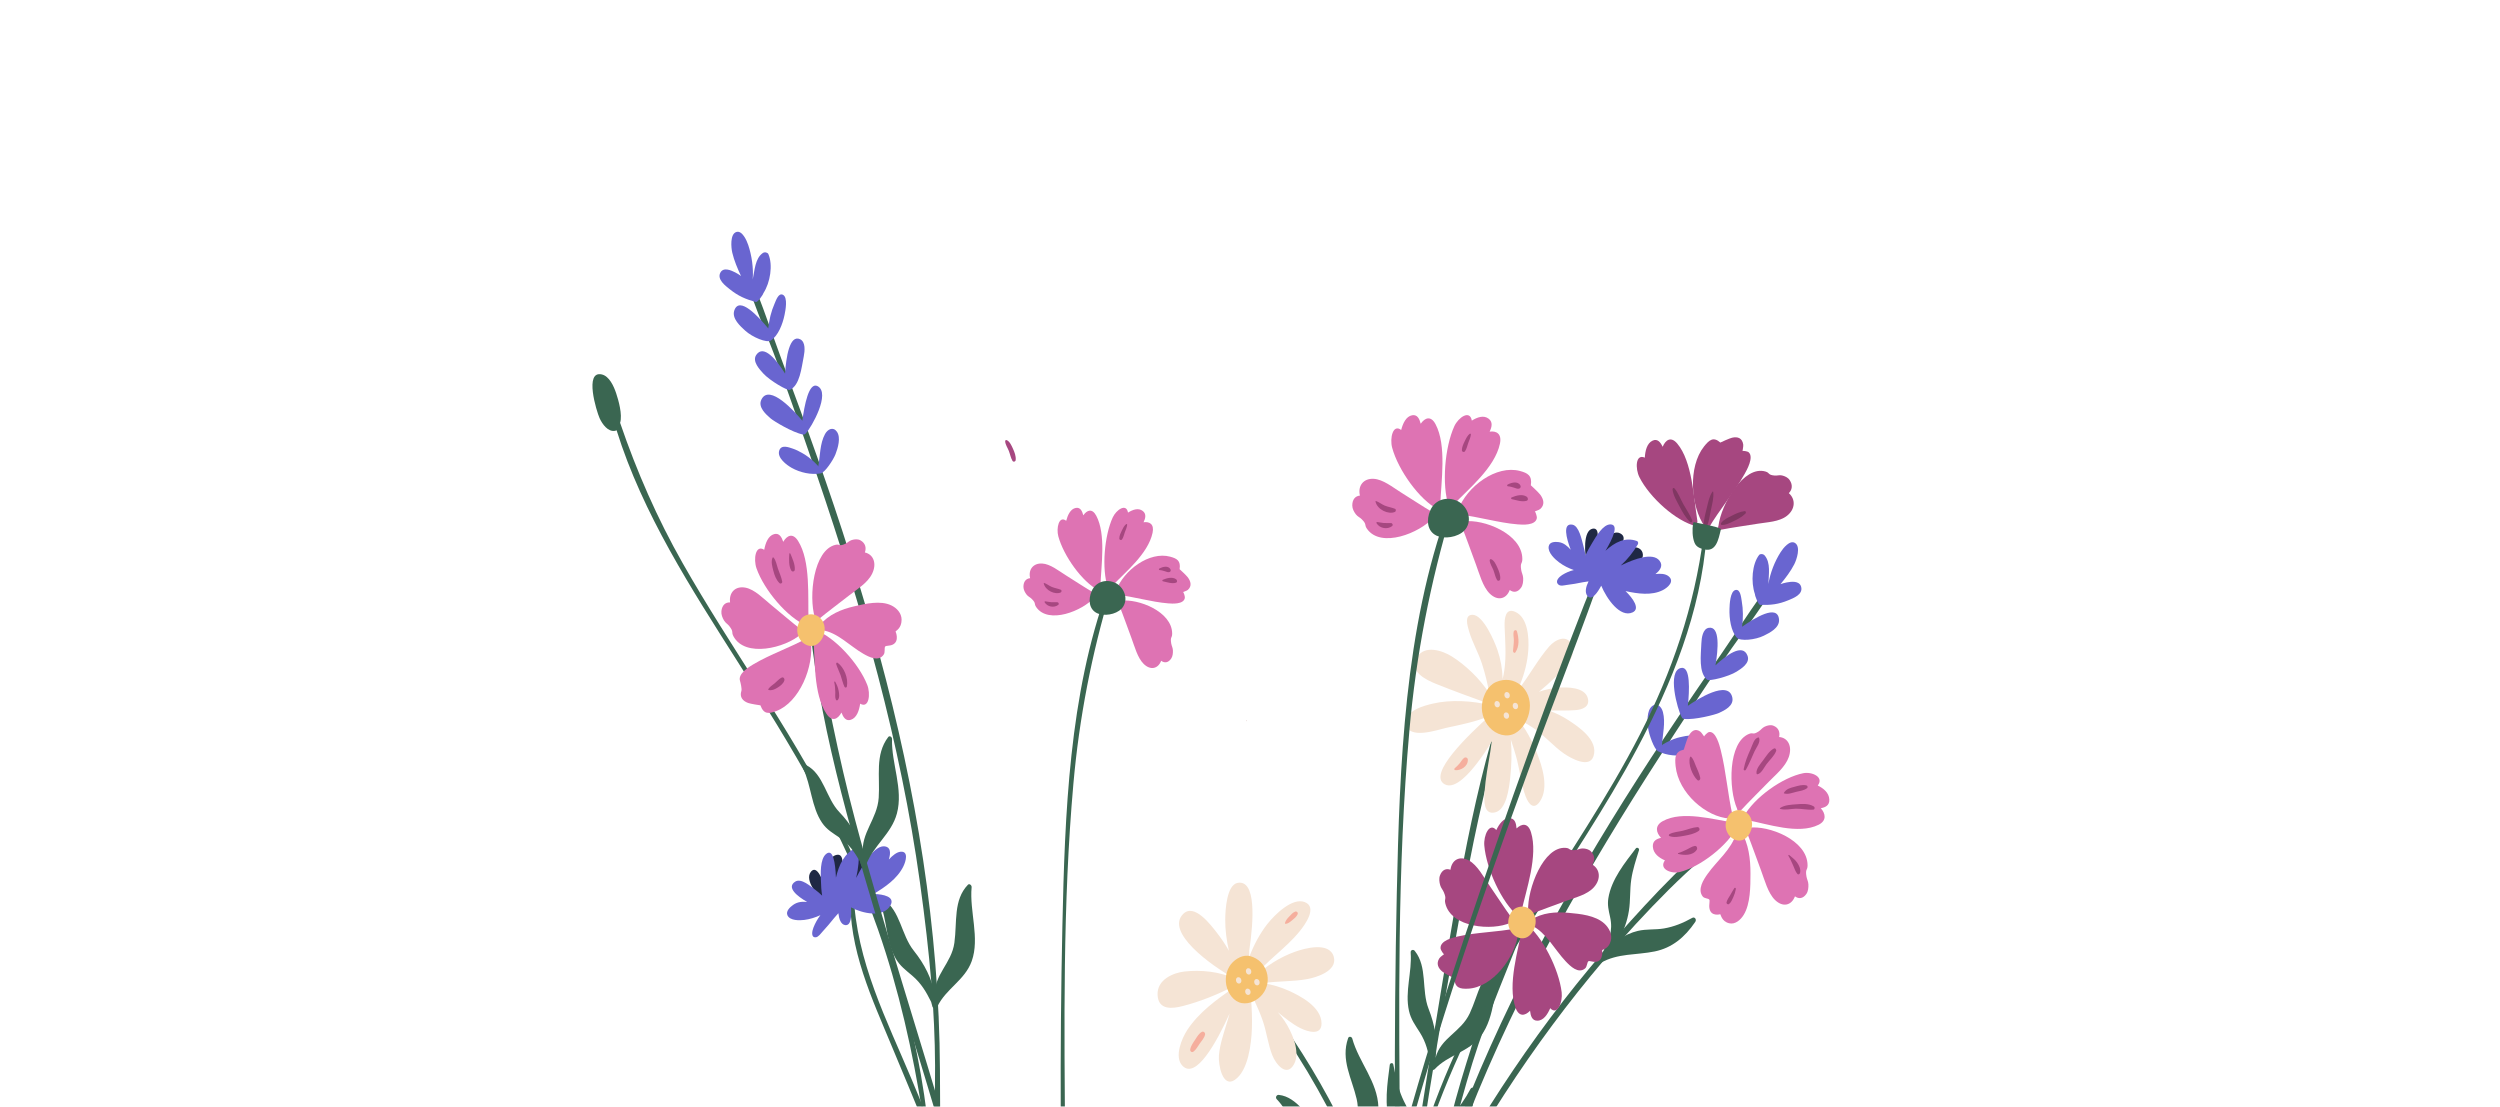 <svg width="1920" height="850" viewBox="0 0 1920 850" fill="none" xmlns="http://www.w3.org/2000/svg">
<mask id="mask0_5032_4488" style="mask-type:alpha" maskUnits="userSpaceOnUse" x="0" y="0" width="1920" height="850">
<rect width="1920" height="850" fill="#370648"/>
</mask>
<g mask="url(#mask0_5032_4488)">
<path d="M570.48 199.998C582.347 223.617 590.592 250.141 599.908 275.163C609.331 300.477 618.707 325.813 627.73 351.319C645.343 401.095 661.468 451.605 675.365 502.864C703.436 606.386 721.383 713.091 721.874 821.605C722.18 888.578 723.258 885.871 714.216 952.019C713.812 954.999 709.75 954.631 710.056 951.593C720.502 847.56 722.35 791.904 706.486 677.509C691.63 570.401 661.992 466.678 627.623 365.724C617.969 337.376 608.142 309.104 597.854 281.043C588.117 254.488 576.219 228.099 568.811 200.603C568.501 199.456 570.016 199.079 570.48 199.998Z" fill="#3A6651"/>
<path d="M598.465 345.986C596.557 351.7 604.461 357.298 607.963 359.283C614.511 362.994 623.01 364.823 630.212 363.581C633.635 362.99 640.052 352.968 641.635 348.917C643.451 344.256 645.957 336.117 642.741 331.563C639.85 327.467 635.674 329.595 633.611 333.369C629.621 340.657 629.883 350.199 628.396 358.427C628.325 358.127 628.269 357.822 628.051 357.58C625.073 354.367 621.824 351.579 618.334 349.271C617.692 348.845 617.029 348.442 616.324 348.074C613.892 346.644 611.374 345.376 608.681 344.48C605.536 343.44 600.023 341.307 598.465 345.986Z" fill="#6965D0"/>
<path d="M591.86 321.367C594.231 323.428 608.675 332.195 616.647 333.696C617.623 333.88 618.388 333.548 618.86 332.809C618.864 332.804 618.868 332.804 618.868 332.804C623.258 328.246 638.095 301.929 627.93 296.564C621.164 292.997 617.761 311.448 616.195 323.119C610.873 316.688 590.797 294.121 584.705 306.962C581.933 312.797 588.389 318.35 591.86 321.367Z" fill="#6965D0"/>
<path d="M586.141 286.758C591.214 292.356 604.766 300.221 606.566 299.428C614.28 296.022 615.51 282.644 617.302 273.635C618.099 269.624 618.797 262.641 614.526 260.552C606.368 256.559 603.683 274.643 602.925 286.897C597.064 277.445 586.689 263.797 580.791 272.577C577.48 277.503 583.393 283.719 586.141 286.758Z" fill="#6965D0"/>
<path d="M590.035 252.234C590.67 245.641 592.221 239.237 594.866 233.195C595.961 230.69 597.92 224.68 601.307 226.405C605.253 228.413 603.199 238.596 602.54 241.791C601.061 248.998 597.666 257.8 592.006 261.525C588.897 263.578 577.884 259.033 572.319 253.942C568.694 250.63 561.901 244.655 563.907 238.533C567.707 226.97 582.353 243.028 590.035 252.234Z" fill="#6965D0"/>
<path d="M553.326 209.235C555.777 204.919 561.682 207.72 564.66 209.217C566.231 210.006 567.69 210.952 569.094 211.974C566.378 206.161 563.839 200.182 562.408 194.136C561.472 190.196 560.516 179.677 565.572 178.149C570.046 176.8 573.524 184.813 574.639 188.143C577.355 196.238 578.748 205.793 578.089 214.609C579.616 207.357 579.949 198.38 585.878 194.297C587.358 193.28 589.583 193.961 590.106 195.153C593.727 203.395 591.589 217.029 586.303 225.11C586.005 226.454 581.841 232.33 580.489 231.949C572.572 229.744 567.004 227.409 560.341 222.049C557.339 219.629 550.311 214.533 553.326 209.235Z" fill="#6965D0"/>
<path d="M743.365 679.481C732.048 691.252 735.154 708.138 732.973 724.054C730.786 740.001 717.206 748.456 717.963 764.43C715.732 751.473 710.049 740.508 701.718 730.043C692.065 717.918 691.603 699.605 678.442 690.69C677.004 689.718 675.063 690.89 675.837 692.856C681.31 706.738 680.326 722.899 687.806 735.997C691.205 741.941 695.785 745.178 700.724 749.416C707.626 755.345 711.32 761.798 715.121 769.471C715.431 770.674 715.717 771.881 716.08 773.068C716.315 773.84 716.835 774.059 717.362 774.046C717.395 774.111 717.427 774.176 717.456 774.242C717.809 774.968 718.647 774.723 718.655 773.97C719.167 773.868 719.648 773.583 719.902 773.049C726.516 759.242 741.023 752.846 746.284 738.14C752.624 720.425 744.464 699.905 746.208 681.384C746.349 679.853 744.476 678.321 743.365 679.481Z" fill="#3A6651"/>
<path d="M957.215 553.426C956.996 553.426 957.028 553.807 957.246 553.807C957.465 553.807 957.433 553.426 957.215 553.426Z" fill="#944E44"/>
<path d="M760.848 1078.46C759.021 1036.3 753.943 994.455 744.186 954.153C733.653 910.65 717.216 869.749 700.304 829.314C681.471 784.294 657.459 738.144 655.62 686.448C655.555 684.656 653.224 685.037 653.153 686.768C651.47 728.844 669.991 767.547 685.022 803.827C701.897 844.564 719.644 884.952 732.525 927.749C757.156 1009.6 760.355 1098.11 755.37 1185.55C752.468 1236.54 746.912 1287.47 741.209 1338.34C740.855 1341.47 745.196 1342.2 745.541 1339.03C755.042 1252.36 764.592 1165.03 760.848 1078.46Z" fill="#3A6651"/>
<path d="M639.533 624.668C605.366 557.341 561.161 497.571 524.182 432.32C504.737 398.016 489.162 362.452 476.249 324.733C478.189 318.449 474.972 307.334 473.227 302.081C471.387 296.528 467.909 288.887 462.19 287.569C448.563 284.432 458.045 315.684 460.484 321.147C462.551 325.777 466.969 331.809 472.267 330.886C472.735 330.806 473.152 330.644 473.536 330.443C493.628 394.82 531.369 452.779 566.075 507.499C607.678 573.082 647.973 638.257 674.299 713.866C690.342 759.935 701.014 807.537 708.649 856.219C709.002 858.478 712.119 858.204 711.829 855.883C701.617 774.636 675.572 695.683 639.533 624.668Z" fill="#3A6651"/>
<path d="M663.633 655.372C658.171 651.695 650.997 661.647 646.118 669.941C647.533 663.391 648.14 654.635 641.715 656.752C634.556 659.102 634.765 672.667 633.537 681.454C631.638 675.422 627.34 664.013 622.838 669.432C617.294 676.116 628.972 689.378 633.038 692.143C633.793 692.664 634.679 691.818 634.635 690.937C635.546 690.697 636.398 689.952 636.806 688.916C638.522 684.543 638.884 680.345 639.205 675.812C639.536 677.847 640.207 679.845 641.591 681.818C642.468 683.068 644.676 682.64 645.345 681.187C647.326 676.899 649.732 672.267 652.655 668.309C651.112 672.53 650.701 677.104 652.993 679.17C653.772 679.873 654.815 680.179 655.792 679.529C660.367 676.493 670.042 659.683 663.633 655.372Z" fill="#1F2844"/>
<path d="M693.841 665.286C695.777 661.284 697.901 653.496 691.579 654.141C688.714 654.432 685.584 656.88 682.626 660.109C684.162 655.064 684.068 650.729 679.721 650.029C672.089 648.791 663.608 662.368 657.533 674.238C659.226 666.994 659.9 659.495 659.567 652.449C659.518 651.432 658.607 650.577 657.657 651.007C648.453 655.11 644.312 664.138 641.995 674.06C641.527 662.389 639.769 651.371 634.418 655.873C629.649 659.883 630.291 671.216 630.481 676.515C630.6 679.849 630.743 683.96 631.397 687.853C629.751 686.255 628.013 684.753 626.126 683.363C622.723 680.862 615.371 674.108 610.692 677.116C603.757 681.57 612.347 688.38 619.874 692.687C616.237 692.402 612.661 692.45 609.107 694.978C606.86 696.584 603.332 699.714 604.749 702.912C606.646 707.192 614.05 706.953 617.688 706.509C621.944 705.982 626.082 704.648 630.077 702.842C627.852 705.699 626.055 709.052 624.782 712.231C623.77 714.752 622.494 720.123 626.493 719.846C628.483 719.708 630.384 716.926 631.684 715.51C634.777 712.15 637.755 708.667 640.615 705.064C641.363 704.124 642.622 702.812 643.857 701.35C644.358 705.73 645.797 710.049 649.115 710.48C653.947 711.117 654.021 702.676 653.539 696.862C662.273 701.463 678.445 705.366 683.959 695.168C687.425 688.752 678.663 686.711 670.903 686.58C679.587 681.422 689.211 674.86 693.841 665.286Z" fill="#6965D0"/>
<path d="M777.892 344.472C776.845 342.155 775.429 338.942 773.132 338.014C772.549 337.776 771.927 338.184 771.966 338.933C772.109 341.514 773.862 343.952 774.774 346.274C775.762 348.775 776.23 351.639 777.586 353.929C778.221 354.996 779.894 354.646 780.041 353.311C780.37 350.232 779.109 347.17 777.892 344.472Z" fill="#A64780"/>
<path d="M852.935 453.825C853.455 452.088 851.249 450.794 850.6 452.57C821.112 533.174 817.789 625.119 815.909 711.179C813.813 807.103 814.244 903.104 817.064 999C818.67 1053.6 819.599 1108.94 824.692 1163.28C824.858 1165.06 827.158 1164.78 827.12 1163.02C826.051 1116.06 822.562 1069.11 821.039 1022.14C819.52 975.166 818.496 928.169 818.094 881.16C817.3 788.416 816.151 694.327 824.366 601.943C828.889 551.038 838.421 502.261 852.935 453.825Z" fill="#3A6651"/>
<path d="M791.138 444.052C788.217 444.291 785.979 446.447 786 450.692C786.011 452.931 787.18 455.04 788.421 456.651C789.625 458.211 791.061 458.634 792.345 459.92C795.994 463.558 793.874 463.476 795.869 466.341C805.176 479.709 831.345 469.273 840.614 458.736C841.082 458.587 841.418 458.152 841.561 457.651C841.571 457.639 841.578 457.631 841.588 457.619C841.855 457.267 841.772 456.906 841.55 456.663C841.432 456.306 841.207 455.969 840.794 455.726C833.242 451.32 825.954 446.412 818.51 441.79C813.199 438.489 806.622 433.096 800.316 432.778C793.462 432.429 789.587 437.529 791.138 444.052Z" fill="#DE73B3"/>
<path d="M891.772 507.466C894.2 509.317 897.138 509.18 899.442 505.828C900.656 504.056 900.888 501.582 900.791 499.454C900.698 497.384 899.803 496.044 899.49 494.142C898.606 488.733 900.233 490.277 900.226 486.631C900.208 469.618 873.925 459.571 860.875 461.394C860.428 461.183 859.925 461.288 859.536 461.586C859.526 461.59 859.509 461.59 859.498 461.594C859.096 461.684 858.964 462.025 859.006 462.374C858.902 462.731 858.898 463.158 859.089 463.636C862.624 472.37 865.676 481.316 869.003 490.152C871.375 496.447 873.602 505.279 878.389 509.928C883.593 514.985 889.424 513.68 891.772 507.466Z" fill="#DE73B3"/>
<path d="M826.203 390.085C822.072 390.849 819.97 395.651 818.846 399.971C813.275 395.655 811.065 405.573 812.796 411.935C816.858 426.89 831.063 446.886 843.683 453.386C844.269 453.688 844.997 452.947 844.578 452.28C844.46 452.096 844.31 451.935 844.189 451.751C844.689 451.469 845.084 450.947 845.115 450.152C845.667 434.487 849.528 410.422 841.945 396.114C838.764 390.116 834.75 391.774 831.972 395.785C831.112 392.445 829.672 389.442 826.203 390.085Z" fill="#DE73B3"/>
<path d="M877.688 392.464C874.267 389.736 869.789 391.492 866.31 393.679C865.012 386.192 857.284 391.508 854.568 397.415C848.189 411.3 845.906 436.812 850.873 451.445C851.102 452.12 852.077 452.174 852.192 451.367C852.223 451.136 852.219 450.908 852.247 450.681C852.774 450.873 853.385 450.814 853.895 450.277C864.01 439.544 881.698 425.447 885.166 409.238C886.623 402.441 882.735 400.438 878.263 401.096C879.727 398.038 880.56 394.753 877.688 392.464Z" fill="#DE73B3"/>
<path d="M897.177 463.386C900.039 463.617 909.071 464.346 909.959 459.215C910.175 457.992 908.898 454.487 908.562 454.711C908.7 454.546 911.371 453.813 912.225 453.072C915.444 450.262 914.656 446.647 912.246 443.409C911.129 441.912 906.282 437.4 905.943 437.133C906.945 430.556 903.799 428.909 898.655 427.521C882.854 423.26 863.047 437.682 856.97 453.907C856.876 454.17 856.935 454.483 857.081 454.707C857.011 454.977 856.942 455.252 856.876 455.526C856.706 456.193 857.185 456.71 857.729 456.773C870.935 458.188 884.002 462.331 897.177 463.386Z" fill="#DE73B3"/>
<path d="M814.709 452.923C812.444 451.994 810.036 451.696 807.775 450.751C805.745 449.901 803.921 448.376 801.878 447.666C801.67 447.596 801.559 447.862 801.597 448.047C802.721 453.48 810.3 456.953 814.626 455.028C815.371 454.695 815.566 453.276 814.709 452.923Z" fill="#A64780"/>
<path d="M812.029 462.504C810.423 462.437 808.827 462.567 807.204 462.465C805.691 462.374 804.231 461.955 802.729 461.802C802.351 461.763 802.056 462.206 802.285 462.586C804.411 466.146 809.618 466.996 812.702 464.574C813.61 463.86 812.965 462.543 812.029 462.504Z" fill="#A64780"/>
<path d="M864.884 402.523C863.393 403.676 862.408 405.675 861.568 407.443C860.673 409.325 859.615 411.375 859.626 413.55C859.629 414.726 861.1 415.142 861.714 414.295C862.838 412.731 863.237 410.544 863.906 408.697C864.558 406.902 865.464 405.032 865.672 403.092C865.72 402.602 865.259 402.233 864.884 402.523Z" fill="#A64780"/>
<path d="M898.918 437.204C897.152 434.044 892.757 435.342 890.364 436.632C889.777 436.945 889.985 437.808 890.606 437.835C891.945 437.89 893.347 438.349 894.644 438.717C895.785 439.05 896.843 439.689 898.023 439.387C898.932 439.164 899.455 438.164 898.918 437.204Z" fill="#A64780"/>
<path d="M903.26 444.867C900.297 442.766 896.01 444.017 893.006 445.299C892.52 445.506 892.59 446.322 893.1 446.427C896.228 447.098 899.985 448.509 903.156 447.525C904.339 447.161 904.085 445.455 903.26 444.867Z" fill="#A64780"/>
<path d="M856.674 447.717C850.007 444.495 841.674 446.393 838.407 453.962C835.514 460.654 836.475 467.956 842.424 470.865C842.441 470.873 842.441 470.893 842.462 470.901C842.666 471.006 842.927 471.057 843.145 471.147C843.61 471.34 844.03 471.567 844.55 471.7C844.588 471.712 844.612 471.684 844.651 471.688C850.617 473.225 859.629 471.089 862.82 465.518C866.688 458.764 862.591 450.579 856.674 447.717Z" fill="#3A6651"/>
<path d="M682.151 566.045C671.816 579.715 675.957 596.271 674.846 612.679C673.736 629.119 660.969 639.794 662.742 655.804C659.716 643.08 653.434 632.901 644.589 623.66C634.333 612.939 632.695 594.532 619.215 587.612C617.74 586.855 615.911 588.343 616.8 590.207C623.066 603.352 623.145 619.819 631.327 631.861C635.047 637.325 639.747 639.87 644.863 643.366C652.018 648.265 656.059 654.19 660.287 661.339C660.664 662.504 661.021 663.674 661.457 664.821C661.734 665.561 662.262 665.7 662.777 665.601C662.813 665.668 662.849 665.722 662.88 665.785C663.277 666.461 664.082 666.08 664.039 665.327C664.534 665.139 664.986 664.776 665.201 664.198C670.797 649.215 684.602 640.476 688.814 624.798C693.883 605.916 684.551 586.487 685.058 567.52C685.102 565.956 683.167 564.701 682.151 566.045Z" fill="#3A6651"/>
<path d="M731.243 882.176C706.916 797.949 679.388 714.913 656.818 630.036C643.69 580.668 634.068 530.946 625.121 480.454C624.76 478.423 621.718 479.024 621.937 481.099C631.031 567.285 657.492 651.93 681.879 733.786C706.694 817.068 734.198 899.691 753.179 985.013C764.141 1034.29 771.819 1084.41 774.052 1135.2C774.195 1138.48 778.708 1138.26 778.566 1134.97C774.782 1048.35 754.952 964.253 731.243 882.176Z" fill="#3A6651"/>
<path d="M560.688 462.658C557.345 462.47 554.541 464.562 554.041 469.385C553.775 471.926 554.842 474.503 556.048 476.525C557.222 478.483 558.8 479.196 560.097 480.85C563.789 485.56 561.394 485.13 563.306 488.697C572.213 505.334 603.196 497.625 615.018 487.133C615.565 487.035 616.002 486.6 616.228 486.049C616.236 486.035 616.252 486.026 616.264 486.013C616.609 485.659 616.557 485.233 616.335 484.924C616.248 484.502 616.029 484.081 615.593 483.745C607.57 477.551 599.904 470.833 592.027 464.406C586.411 459.825 579.618 452.668 572.499 451.314C564.761 449.831 559.736 455.007 560.688 462.658Z" fill="#DE73B3"/>
<path d="M664.222 424.284C665.487 420.784 664.67 417.099 660.811 414.966C658.777 413.841 656.27 414.124 654.184 414.738C652.157 415.343 651.039 416.786 649.227 417.624C644.071 419.995 645.225 417.583 641.612 418.439C624.768 422.415 620.929 458.005 625.772 474.091C625.668 474.705 625.887 475.314 626.275 475.74C626.279 475.754 626.283 475.772 626.291 475.785C626.474 476.274 626.842 476.359 627.176 476.229C627.56 476.273 627.977 476.179 628.405 475.825C636.238 469.327 644.388 463.384 652.364 457.113C658.051 452.645 666.28 447.778 669.774 440.643C673.574 432.88 670.921 425.808 664.222 424.284Z" fill="#DE73B3"/>
<path d="M594.494 410.215C589.85 411.52 587.847 417.207 586.919 422.245C580.22 417.911 578.511 429.447 581.002 436.52C586.855 453.134 604.678 474.441 619.591 480.523C620.281 480.809 621.05 479.891 620.519 479.174C620.368 478.972 620.186 478.806 620.035 478.609C620.578 478.232 620.987 477.6 620.955 476.695C620.308 458.785 622.736 430.958 612.928 415.446C608.815 408.938 604.373 411.246 601.534 416.105C600.284 412.389 598.396 409.117 594.494 410.215Z" fill="#DE73B3"/>
<path d="M653.47 552.797C658.062 551.282 659.863 545.505 660.613 540.427C667.458 544.456 668.755 532.853 666.014 525.901C659.57 509.565 641.001 489.087 625.883 483.691C625.185 483.44 624.447 484.386 625.006 485.085C625.161 485.278 625.351 485.434 625.51 485.623C624.978 486.022 624.593 486.676 624.657 487.577C625.942 505.446 624.51 533.364 634.865 548.418C639.208 554.724 643.563 552.219 646.228 547.23C647.608 550.888 649.611 554.065 653.47 552.797Z" fill="#DE73B3"/>
<path d="M622.67 492.072C622.631 491.754 622.4 491.489 622.143 491.373C622.063 491.064 621.984 490.75 621.909 490.436C621.714 489.674 620.973 489.491 620.41 489.804C606.818 497.414 591.914 502.277 578.544 510.21C575.637 511.936 566.472 517.363 568.34 522.961C568.784 524.297 569.847 529.173 569.415 530.477C567.777 535.394 570.466 538.37 574.543 539.876C576.419 540.575 583.534 541.668 584.006 541.695C586.54 548.772 590.474 548.23 596.209 546.079C613.838 539.468 625.411 511.981 622.67 492.072Z" fill="#DE73B3"/>
<path d="M629.468 480.182C628.413 481.437 629.297 483.055 630.443 483.337C630.622 483.682 630.919 483.942 631.348 484.001C643.146 485.601 652.685 496.173 663.032 502.089C667.363 504.563 674.851 508.521 678.741 502.645C679.907 500.879 679.039 497.733 679.764 496.612C680.387 495.658 683.211 496.227 685.61 495.071C691.067 492.44 687.823 484.942 687.792 485.054C687.97 484.355 692.384 482.71 692.428 475.991C692.46 470.779 688.549 466.862 684.532 464.939C676.187 460.928 664.599 463.662 656.044 465.656C646.264 467.929 636.452 471.864 629.468 480.182Z" fill="#DE73B3"/>
<path d="M618.924 472.545C615.133 473.965 613.38 478.205 612.757 480.379C611.563 484.57 612.654 489.087 615.315 492.256C618.064 495.528 622.541 497.19 626.321 495.407C629.87 493.73 632.484 489.558 633.178 485.345C634.653 476.417 627.162 469.457 618.924 472.545Z" fill="#F5C16E"/>
<path d="M607.009 425.19C606.85 424.804 606.223 424.755 606.191 425.275C605.93 429.237 605.652 434.821 607.75 438.245C608.432 439.357 610.257 439.043 610.388 437.582C610.737 433.539 608.492 428.753 607.009 425.19Z" fill="#A64780"/>
<path d="M597.435 436.694C596.447 433.875 595.995 430.465 594.127 428.215C593.877 427.91 593.397 428.089 593.258 428.425C592.029 431.424 593.092 435.157 593.873 438.182C594.872 442.064 596.015 445.179 598.652 447.863C599.418 448.643 600.988 447.89 600.742 446.631C600.06 443.059 598.632 440.114 597.435 436.694Z" fill="#A64780"/>
<path d="M600.391 520.348C598.404 521.213 596.734 523.324 595.013 524.74C593.308 526.152 591.436 527.25 590.091 529.142C589.889 529.424 590.028 529.809 590.329 529.895C592.693 530.527 594.843 529.482 596.909 528.263C598.892 527.093 601.513 525.211 602.346 522.76C602.81 521.384 601.739 519.757 600.391 520.348Z" fill="#A64780"/>
<path d="M643.242 508.969C642.643 508.548 641.993 509.399 642.195 510.049C643.099 512.976 644.543 515.669 645.558 518.551C646.613 521.545 647.188 524.516 648.513 527.376C648.953 528.326 650.174 528.339 650.404 527.183C651.673 520.823 648.144 512.402 643.242 508.969Z" fill="#A64780"/>
<path d="M644.086 530.5C643.606 527.905 642.654 525.812 641.445 523.58C641.179 523.082 640.584 523.526 640.699 524.019C641.278 526.475 641.46 529.133 641.512 531.665C641.556 533.673 641.127 535.632 642 537.442C642.305 538.083 643.154 537.998 643.531 537.523C644.955 535.708 644.498 532.714 644.086 530.5Z" fill="#A64780"/>
<path d="M1368.85 436.673C1351.94 455.972 1337.86 479.152 1323.09 500.562C1308.15 522.223 1293.25 543.924 1278.66 565.885C1250.17 608.75 1222.95 652.762 1197.7 698.154C1146.71 789.821 1104.77 887.539 1079.25 992.155C1063.51 1056.73 1053.25 1122.82 1046.72 1189.34C1046.42 1192.34 1050.48 1193.19 1050.83 1190.16C1063.92 1075.76 1085.65 963.346 1127.36 857.587C1166.42 758.56 1218.96 667.157 1275.44 579.824C1291.3 555.299 1307.31 530.904 1323.72 506.85C1339.24 484.082 1356.82 462.108 1370.32 437.749C1370.88 436.731 1369.5 435.925 1368.85 436.673Z" fill="#3A6651"/>
<path d="M1298.63 564.904C1295.82 564.971 1293.1 565.45 1290.42 566.114C1289.65 566.266 1288.92 566.463 1288.2 566.674C1284.3 567.879 1280.52 569.614 1276.9 571.842C1276.63 572.007 1276.51 572.285 1276.37 572.554C1276.84 564.169 1279.29 555.039 1277.12 546.824C1276 542.575 1272.46 539.29 1268.72 542.391C1264.57 545.838 1265.11 554.434 1265.79 559.472C1266.38 563.85 1270.26 575.418 1273.43 576.991C1280.1 580.312 1288.72 581.056 1295.9 579.398C1299.74 578.515 1308.66 575.44 1308.14 569.363C1307.71 564.388 1301.9 564.823 1298.63 564.904Z" fill="#6965D0"/>
<path d="M1330.43 535.745C1327.51 521.555 1302.92 537.421 1296.3 542.06C1297.48 530.335 1298.45 511.52 1291.1 512.972C1280.05 515.15 1288.3 544.933 1291.48 550.625C1291.48 550.625 1291.48 550.624 1291.49 550.629C1291.78 551.485 1292.44 552.032 1293.42 552.139C1301.46 553.04 1317.43 548.832 1320.2 547.541C1324.24 545.654 1331.76 542.194 1330.43 535.745Z" fill="#6965D0"/>
<path d="M1342.14 503.703C1338.47 493.489 1325.31 503.6 1317.47 511.004C1319.56 498.948 1321.15 480.703 1312.35 482.15C1307.74 482.908 1306.81 489.859 1306.65 493.964C1306.3 503.193 1304.4 516.468 1311.07 522.03C1312.62 523.325 1327.52 519.722 1333.7 515.813C1337.06 513.689 1344.2 509.431 1342.14 503.703Z" fill="#6965D0"/>
<path d="M1337.91 481.339C1338.82 474.787 1338.8 468.149 1337.64 461.534C1337.16 458.791 1336.66 452.413 1332.99 453.081C1328.72 453.861 1328.35 464.29 1328.25 467.571C1328.02 474.966 1329.26 484.467 1333.86 489.725C1336.39 492.62 1348.08 491.482 1354.62 488.21C1358.88 486.076 1366.82 482.312 1366.3 475.809C1365.3 463.524 1347.45 474.715 1337.91 481.339Z" fill="#6965D0"/>
<path d="M1383.27 450.643C1381.9 445.753 1375.55 446.721 1372.34 447.286C1370.63 447.582 1369.01 448.075 1367.41 448.64C1371.38 443.831 1375.21 438.807 1377.99 433.388C1379.8 429.865 1383.15 419.992 1378.62 417.029C1374.61 414.403 1369.41 421.117 1367.56 423.998C1363.07 431.021 1359.53 439.833 1358.13 448.537C1358.32 441.083 1360.07 432.321 1355.29 426.629C1354.1 425.213 1351.79 425.217 1351.01 426.212C1345.61 433.101 1344.53 446.892 1347.77 456.254C1347.75 457.639 1350.42 464.532 1351.8 464.568C1359.96 464.77 1365.87 464.16 1373.54 460.947C1377 459.495 1384.96 456.653 1383.27 450.643Z" fill="#6965D0"/>
<path d="M1125.05 1192.48C1116.09 1174.25 1115.41 1149.27 1111.86 1129.04C1108.11 1107.65 1103.95 1086.35 1099.26 1065.2C1090.49 1025.67 1079.83 986.656 1066.54 948.766C1053.76 912.36 1038.54 877.029 1020.44 843.613C1011.99 828.016 1002.88 812.876 993.182 798.238C982.378 781.951 970.869 763.988 956.933 750.959C955.56 749.673 953.875 751.497 954.942 753.106C965.269 768.64 977.675 782.444 988.157 797.924C999.293 814.359 1009.51 831.588 1018.95 849.323C1037.47 884.102 1052.91 920.925 1065.71 958.828C1078.99 998.129 1089.52 1038.57 1098.15 1079.47C1102.47 1099.96 1106.32 1120.56 1109.81 1141.25C1112.78 1158.85 1113.63 1178.8 1121.51 1194.69C1122.79 1197.26 1126.32 1195.06 1125.05 1192.48Z" fill="#3A6651"/>
<path d="M1154.49 538.515C1128.34 618.785 1116.26 704.388 1102.24 788.136C1087.72 874.847 1074.85 961.974 1068.91 1050.04C1065.61 1098.84 1064.4 1147.86 1065.64 1196.77C1065.69 1198.8 1068.48 1198.5 1068.42 1196.48C1063.14 1023.08 1094.75 850.08 1125.07 680.988C1133.64 633.247 1144.56 586.686 1158.05 540.428C1158.82 537.766 1155.37 535.794 1154.49 538.515Z" fill="#3A6651"/>
<path d="M1151.87 738.742C1137.58 746.643 1135.55 763.692 1128.77 778.253C1121.97 792.842 1106.49 796.907 1102.5 812.392C1104.19 799.354 1102 787.199 1097.14 774.74C1091.5 760.304 1096.47 742.672 1086.53 730.266C1085.44 728.913 1083.24 729.459 1083.4 731.566C1084.53 746.446 1078.81 761.594 1082.09 776.317C1083.58 783 1087 787.446 1090.46 792.954C1095.31 800.658 1096.93 807.914 1098.29 816.367C1098.23 817.609 1098.15 818.846 1098.15 820.087C1098.14 820.894 1098.57 821.257 1099.08 821.4C1099.09 821.472 1099.11 821.544 1099.11 821.615C1099.24 822.413 1100.11 822.427 1100.34 821.71C1100.86 821.763 1101.4 821.634 1101.8 821.199C1112.2 809.963 1127.95 808.139 1137.32 795.643C1148.61 780.593 1146.88 758.578 1154.02 741.399C1154.61 739.978 1153.27 737.962 1151.87 738.742Z" fill="#3A6651"/>
<path d="M1035.36 797.292C1029.54 814.019 1038.23 828.141 1041.92 844.065C1045.62 860.016 1036.63 874.811 1042.93 889.292C1036.39 878.374 1027.51 871.073 1016.49 865.596C1003.7 859.245 996.834 842.447 982.092 840.87C980.482 840.699 979.185 842.783 980.561 844.218C990.278 854.333 995.109 869.872 1006.32 878.235C1011.41 882.036 1016.59 882.703 1022.44 884.129C1030.61 886.118 1036.14 890.233 1042.2 895.427C1042.89 896.391 1043.57 897.368 1044.31 898.287C1044.79 898.883 1045.33 898.82 1045.79 898.538C1045.84 898.587 1045.89 898.627 1045.94 898.677C1046.51 899.17 1047.16 898.511 1046.9 897.812C1047.32 897.453 1047.64 896.947 1047.67 896.315C1048.63 880.09 1059.17 866.739 1058.62 850.367C1057.96 830.651 1043.53 815.726 1038.54 797.611C1038.13 796.114 1035.93 795.643 1035.36 797.292Z" fill="#3A6651"/>
<path d="M1129.28 836.406C1125.28 843.931 1120.67 850.707 1114.8 856.494C1109.72 861.495 1103.61 864.928 1098.79 870.266C1095.01 874.439 1092.05 879.275 1089.63 884.456C1089.62 876.626 1088.36 868.832 1085.65 861.406C1082.95 853.97 1078.56 847.521 1075.78 840.117C1073.06 832.888 1071.62 825.121 1070.05 817.501C1069.73 815.928 1067.53 816.305 1067.34 817.779C1065.55 831.928 1062.76 849.237 1067.78 862.938C1069.54 867.734 1072.34 870.571 1075.58 874.044C1083.25 882.246 1083.17 889.682 1083.89 899.833C1083.79 900.331 1083.75 900.806 1083.64 901.312C1083.41 902.365 1083.82 903.132 1084.44 903.531C1083.93 904.512 1083.41 905.503 1082.95 906.551C1081.86 909.079 1085.17 910.751 1086.39 908.402C1093.89 893.944 1106.75 886.715 1117.29 875.622C1127.13 865.255 1131.5 852.643 1132.68 837.629C1132.86 835.303 1130.34 834.42 1129.28 836.406Z" fill="#3A6651"/>
<path d="M1204.72 553.206C1200.04 550.131 1194.92 547.626 1189.57 545.726C1196.43 545.578 1203.34 545.914 1210.15 545.376C1214.87 545.004 1221.41 543.014 1219.37 535.969C1216.96 527.628 1203.44 527.691 1197.43 528.08C1192.37 528.412 1187.09 529.51 1181.95 531.272C1186.2 527.821 1190.21 524.186 1193.75 520.811C1199.18 515.63 1210.79 505.94 1207.38 496.111C1204 486.377 1194.35 491.204 1189.82 496.434C1180.93 506.662 1174.63 518.749 1166.34 529.322C1166.73 527.964 1167.19 526.624 1167.55 525.252C1170.99 516.956 1173.15 507.881 1173.73 499.356C1174.41 489.51 1173.33 473.984 1163.54 469.821C1156.28 466.733 1155.31 474.657 1155.54 481.173C1155.93 492.539 1156.95 503.305 1155.34 514.716C1155.01 517.033 1154.55 519.309 1154.02 521.573C1153.85 513.851 1152.46 506.142 1150.01 499.06C1147.65 492.252 1139.11 472.353 1131.02 472.169C1124.44 472.026 1126.9 480.241 1128.24 484.813C1130.78 493.431 1135.33 501.118 1138.11 509.629C1140.55 517.113 1142.42 524.71 1143.75 532.486C1136.48 520.99 1124.92 510.341 1115.03 504.161C1107.68 499.571 1094.34 495.134 1088.37 504.542C1081.21 515.836 1095.88 522.389 1102.93 525.239C1116.36 530.667 1130.1 535.588 1143.72 540.554C1143.98 540.894 1144.24 541.226 1144.5 541.562C1130.43 538.111 1114.07 537.188 1100.48 540.356C1094.49 541.75 1078.46 545.591 1079.93 556.016C1081.69 568.48 1104.29 560.404 1110.56 559.028C1121.27 556.679 1133.21 554.443 1143.88 549.862C1128.62 563.702 1095.94 594.564 1109.45 602.3C1117.73 607.042 1129.73 592.167 1134.3 586.228C1138.01 581.397 1142.12 575.525 1145.69 569.237C1145.33 572.034 1144.96 574.822 1144.5 577.583C1142.81 587.707 1140.9 597.805 1140.14 608.095C1139.64 614.796 1139.37 626.009 1148.16 623.934C1157.01 621.85 1158.96 605.37 1159.82 597.509C1160.86 587.985 1161.21 577.86 1160.32 567.969C1162.05 573.316 1163.82 578.649 1165.2 584.14C1167.45 593.117 1168.42 603.084 1171.73 611.716C1174.15 618.018 1178.15 622.244 1182.7 615.441C1189.67 605.003 1184.47 588.657 1180.36 578.304C1176.73 569.179 1171.64 559.189 1165.03 551.588C1169.19 554.111 1173.5 556.365 1177.58 559.055C1186.13 564.706 1192.84 573.029 1201.27 578.82C1206.1 582.141 1220.68 590.526 1223.82 580.742C1227.8 568.314 1211.96 557.966 1204.72 553.206Z" fill="#F5E4D5"/>
<path d="M1148.86 523.845C1142.32 526.696 1139.56 534.288 1138.64 538.16C1136.86 545.618 1139.1 553.426 1144 558.732C1149.06 564.204 1157.03 566.687 1163.52 563.205C1169.61 559.933 1173.89 552.363 1174.79 544.923C1176.71 529.134 1163.06 517.656 1148.86 523.845Z" fill="#F5C16E"/>
<path d="M1329.33 644.896C1329.11 644.896 1329.14 645.277 1329.36 645.277C1329.58 645.277 1329.55 644.896 1329.33 644.896Z" fill="#944E44"/>
<path d="M1299.68 704.912C1292.73 708.821 1285.61 711.738 1277.92 713.047C1271.25 714.181 1264.47 713.365 1257.86 714.929C1252.69 716.153 1247.89 718.43 1243.39 721.329C1247.1 714.723 1249.75 707.382 1251 699.48C1252.27 691.57 1251.63 683.462 1252.8 675.534C1253.95 667.78 1256.44 660.358 1258.74 652.976C1259.21 651.453 1257.18 650.44 1256.33 651.569C1248.08 662.411 1237.5 675.314 1235.2 689.911C1234.41 695.025 1235.41 699.113 1236.5 704.011C1239.06 715.588 1235.46 721.813 1231.23 730.808C1230.91 731.171 1230.65 731.543 1230.32 731.902C1229.62 732.65 1229.6 733.542 1229.94 734.26C1229.03 734.775 1228.13 735.295 1227.25 735.904C1225.12 737.37 1227.12 740.79 1229.27 739.553C1242.46 731.92 1256.75 733.636 1270.91 730.687C1284.15 727.927 1293.83 719.953 1301.96 708.014C1303.23 706.163 1301.52 703.882 1299.68 704.912Z" fill="#3A6651"/>
<path d="M1332.24 631.898C1299.4 655.495 1269.77 687.675 1242.23 718.573C1213.55 750.762 1186.88 785.236 1162.34 821.53C1113.59 893.608 1073.13 972.699 1040.87 1055.72C1022.56 1102.82 1006.97 1151.2 993.829 1200.45C992.98 1203.63 997.502 1204.5 998.346 1201.34C1044.18 1029.58 1121.77 866.9 1232.12 737.02C1247.98 718.344 1264.5 700.377 1281.67 683.238C1298.61 666.337 1316.82 651.229 1333.85 634.507C1335.21 633.18 1333.8 630.773 1332.24 631.898Z" fill="#3A6651"/>
<path d="M1366.36 566.028C1367.21 562.367 1365.96 558.835 1361.89 557.307C1359.73 556.491 1357.29 557.145 1355.29 558.073C1353.35 558.974 1352.41 560.574 1350.72 561.672C1345.89 564.8 1346.75 562.237 1343.27 563.626C1327.04 570.093 1327.42 605.944 1334.1 621.16C1334.07 621.787 1334.36 622.356 1334.79 622.715C1334.8 622.728 1334.81 622.746 1334.82 622.764C1335.05 623.221 1335.43 623.248 1335.75 623.065C1336.13 623.06 1336.53 622.903 1336.92 622.486C1343.92 614.867 1351.3 607.75 1358.47 600.346C1363.58 595.062 1371.16 589.002 1373.79 581.406C1376.64 573.145 1373.18 566.53 1366.36 566.028Z" fill="#DE73B3"/>
<path d="M1378.54 688.388C1381.32 690.499 1384.67 690.342 1387.31 686.51C1388.7 684.489 1388.96 681.66 1388.85 679.227C1388.74 676.856 1387.72 675.328 1387.36 673.149C1386.35 666.964 1388.21 668.735 1388.21 664.562C1388.19 645.115 1358.13 633.628 1343.21 635.708C1342.7 635.47 1342.13 635.587 1341.68 635.932C1341.67 635.936 1341.65 635.936 1341.64 635.941C1341.18 636.04 1341.03 636.434 1341.08 636.828C1340.96 637.245 1340.95 637.725 1341.17 638.271C1345.21 648.261 1348.7 658.489 1352.51 668.587C1355.22 675.789 1357.77 685.882 1363.24 691.207C1369.19 696.988 1375.85 695.491 1378.54 688.388Z" fill="#DE73B3"/>
<path d="M1404.92 614.105C1404.73 608.7 1400.21 605.325 1396.03 603.273C1401.15 596.743 1391.51 592.507 1384.88 593.825C1369.29 596.917 1347.2 612.304 1338.9 627.56C1338.51 628.272 1339.15 629.308 1339.88 628.864C1340.08 628.739 1340.26 628.573 1340.46 628.447C1340.68 629.124 1341.14 629.707 1341.94 629.855C1357.58 632.777 1381.2 641.136 1396.64 633.436C1403.11 630.204 1402.01 624.821 1398.38 620.694C1401.86 620.071 1405.07 618.645 1404.92 614.105Z" fill="#DE73B3"/>
<path d="M1269.39 650.337C1269.76 655.733 1274.4 658.902 1278.65 660.762C1273.77 667.516 1283.55 671.312 1290.14 669.694C1305.6 665.884 1327.12 649.508 1334.87 633.884C1335.23 633.153 1334.56 632.149 1333.85 632.625C1333.64 632.763 1333.47 632.938 1333.27 633.073C1333.04 632.405 1332.54 631.84 1331.75 631.733C1316.01 629.523 1292.12 622.253 1276.97 630.648C1270.62 634.171 1271.9 639.495 1275.68 643.457C1272.23 644.246 1269.07 645.815 1269.39 650.337Z" fill="#DE73B3"/>
<path d="M1321.53 576.103C1320.63 572.54 1317.79 561.291 1312.56 562.219C1311.31 562.438 1308.48 565.36 1308.82 565.683C1308.61 565.58 1306.87 562.622 1305.83 561.878C1301.9 559.068 1298.77 561.434 1296.64 565.638C1295.65 567.579 1293.26 575.225 1293.14 575.745C1286.49 577.107 1286.16 581.567 1286.86 588.352C1288.99 609.207 1310.46 627.596 1328.26 628.622C1328.55 628.64 1328.82 628.443 1328.98 628.178C1329.26 628.156 1329.55 628.129 1329.84 628.107C1330.54 628.048 1330.84 627.269 1330.68 626.583C1326.86 609.991 1325.68 592.512 1321.53 576.103Z" fill="#DE73B3"/>
<path d="M1337.18 638.559C1336.31 637.138 1334.73 637.788 1334.25 638.998C1333.91 639.123 1333.63 639.401 1333.49 639.867C1329.71 652.591 1318.61 660.99 1311.38 671.24C1308.35 675.529 1303.4 683.005 1307.69 688.509C1308.99 690.158 1311.89 689.836 1312.71 690.866C1313.41 691.749 1312.34 694.761 1312.86 697.648C1314.02 704.222 1321.18 702.156 1321.1 702.103C1321.66 702.439 1322.19 707.655 1328 709.072C1332.51 710.17 1336.7 706.643 1339.18 702.591C1344.36 694.17 1344.34 680.787 1344.36 670.918C1344.38 659.641 1342.97 647.984 1337.18 638.559Z" fill="#DE73B3"/>
<path d="M1331.23 623.087C1327.65 624.656 1326.13 628.824 1325.62 630.948C1324.64 635.045 1325.88 639.334 1328.57 642.247C1331.35 645.254 1335.72 646.617 1339.29 644.708C1342.63 642.906 1344.98 638.751 1345.48 634.664C1346.53 625.996 1339.03 619.69 1331.23 623.087Z" fill="#F5C16E"/>
<path d="M1350.97 566.647C1350.9 566.476 1350.76 566.369 1350.6 566.382C1347.16 566.642 1345.85 572.307 1344.47 575.328C1342.2 580.298 1340.22 585.103 1339.17 590.58C1338.94 591.772 1340.34 592.063 1340.84 591.18C1343.4 586.613 1345.31 581.746 1347.52 576.959C1348.87 574.037 1352.31 569.963 1350.97 566.647Z" fill="#A64780"/>
<path d="M1362.37 574.849C1359 576.512 1356.39 580.756 1354.09 583.889C1352.26 586.389 1348.44 590.513 1349.01 594.013C1349.06 594.372 1349.33 594.721 1349.69 594.654C1352.72 594.08 1354.7 589.589 1356.54 587.084C1358.91 583.857 1362.52 580.729 1364.03 576.897C1364.48 575.767 1363.48 574.306 1362.37 574.849Z" fill="#A64780"/>
<path d="M1387.41 603.215C1384.3 602.368 1381.02 603.479 1377.97 604.304C1374.93 605.124 1371.89 605.832 1370.03 608.898C1369.93 609.073 1369.99 609.283 1370.17 609.337C1373.34 610.278 1376.29 608.911 1379.39 608.163C1382.27 607.468 1385.32 607.195 1387.82 605.321C1388.61 604.734 1388.25 603.443 1387.41 603.215Z" fill="#A64780"/>
<path d="M1393.02 619.349C1389.12 616.987 1384.09 617.337 1379.77 617.686C1375.6 618.027 1370.67 618.139 1367.02 620.6C1366.78 620.761 1366.91 621.12 1367.14 621.191C1370.98 622.388 1375.18 621.187 1379.14 621.084C1383.65 620.972 1388.18 622.186 1392.64 621.792C1393.8 621.689 1393.97 619.927 1393.02 619.349Z" fill="#A64780"/>
<path d="M1380.27 662.586C1378.55 660.035 1376.28 658.565 1374.09 656.647C1373.73 656.329 1373.22 656.822 1373.49 657.257C1374.92 659.538 1376 662.263 1377.15 664.728C1378.21 666.969 1378.8 669.362 1380.4 671.186C1381.14 672.025 1382.22 671.281 1382.45 670.348C1383.16 667.556 1381.75 664.777 1380.27 662.586Z" fill="#A64780"/>
<path d="M1331.97 682.073C1330.87 683.79 1329.87 685.573 1328.86 687.366C1327.83 689.194 1326.51 690.817 1325.99 692.928C1325.7 694.125 1327.09 694.949 1327.9 694.304C1329.47 693.053 1330.3 690.974 1331.15 689.078C1332.08 687.03 1332.76 684.95 1333.16 682.696C1333.29 681.979 1332.38 681.445 1331.97 682.073Z" fill="#A64780"/>
<path d="M1303.67 635.206C1299.82 635.475 1296.01 637.111 1292.25 638.039C1288.92 638.859 1285.14 638.93 1282.09 640.665C1281.64 640.925 1281.42 641.839 1282.03 642.086C1285.54 643.457 1289.76 642.556 1293.37 641.92C1297.18 641.234 1301.31 640.427 1304.62 638.133C1305.89 637.254 1305.01 635.112 1303.67 635.206Z" fill="#A64780"/>
<path d="M1301.66 649.683C1299.44 649.992 1297.47 651.507 1295.42 652.448C1293.33 653.416 1291.02 654.572 1288.83 655.182C1288.52 655.271 1288.61 655.782 1288.89 655.845C1293.31 656.889 1299.89 657.315 1303.06 652.712C1303.89 651.493 1303.13 649.476 1301.66 649.683Z" fill="#A64780"/>
<path d="M1302.43 588.281C1301.42 585.874 1300.65 583.118 1298.88 581.276C1298.61 580.993 1298.04 581.083 1297.91 581.513C1296.25 586.995 1299.83 595.492 1303.52 599.037C1304.69 600.176 1306.09 598.724 1305.78 597.249C1305.1 594.085 1303.66 591.212 1302.43 588.281Z" fill="#A64780"/>
<path d="M1308.32 411.445C1301.27 466.083 1284.01 516.262 1259.55 563.917C1234.49 612.765 1203.8 657.45 1175.02 703.487C1146.86 748.543 1121.32 795.28 1102.15 846.14C1082.6 898.009 1070.63 952.289 1060.16 1007.26C1047.53 1073.6 1035.4 1140.08 1022.27 1206.29C1021.78 1208.72 1025.2 1209.42 1025.65 1206.97C1036.34 1147.57 1047.88 1088.36 1059.07 1029.09C1070.03 970.992 1081.14 913.144 1101.04 857.955C1120.42 804.208 1146.67 754.908 1176.19 707.57C1203.64 663.545 1232.88 620.819 1257.46 574.598C1283.7 525.279 1306.32 469.937 1310.6 411.893C1310.72 410.248 1308.55 409.755 1308.32 411.445Z" fill="#3A6651"/>
<path d="M1373.82 378.74C1376.33 376.24 1377.05 372.529 1374.44 368.679C1373.06 366.649 1370.7 365.64 1368.59 365.143C1366.54 364.659 1364.97 365.389 1363.02 365.228C1357.47 364.762 1359.45 363.18 1355.88 362.126C1339.23 357.214 1321.77 387.148 1319.76 403.987C1319.43 404.489 1319.39 405.139 1319.57 405.712C1319.56 405.73 1319.56 405.748 1319.56 405.766C1319.53 406.295 1319.83 406.559 1320.18 406.609C1320.5 406.837 1320.92 406.972 1321.44 406.869C1331.01 404.986 1340.65 403.767 1350.26 402.167C1357.12 401.029 1366.41 400.814 1372.35 396.175C1378.8 391.142 1379.22 383.473 1373.82 378.74Z" fill="#A64780"/>
<path d="M1269.24 338.381C1264.8 340.393 1263.51 346.341 1263.21 351.482C1256.04 348.232 1255.76 359.925 1259.09 366.536C1266.92 382.079 1287.18 400.397 1302.69 404.094C1303.41 404.264 1304.06 403.243 1303.45 402.615C1303.28 402.44 1303.07 402.301 1302.9 402.131C1303.39 401.674 1303.72 400.979 1303.58 400.087C1300.74 382.451 1299.75 354.507 1288.14 340.68C1283.27 334.881 1279.15 337.852 1276.93 343.118C1275.24 339.627 1272.97 336.687 1269.24 338.381Z" fill="#A64780"/>
<path d="M1339.76 364.179C1341.53 361.055 1347.11 351.204 1343.03 347.39C1342.06 346.48 1338.25 346.009 1338.26 346.516C1338.19 346.269 1339 342.836 1338.81 341.465C1338.07 336.27 1334.43 335.19 1330.23 336.162C1328.29 336.606 1321.64 339.645 1321.21 339.887C1315.91 335.154 1312.73 337.83 1308.69 342.912C1296.27 358.518 1298.27 388.874 1309.38 404.632C1309.55 404.887 1309.86 404.986 1310.14 404.946C1310.34 405.174 1310.55 405.398 1310.76 405.627C1311.26 406.183 1311.98 405.923 1312.34 405.335C1320.81 391.123 1331.62 378.552 1339.76 364.179Z" fill="#A64780"/>
<path d="M1171.52 702.779C1151.86 737.083 1138.27 777.707 1126.28 816.09C1114.45 853.934 1105.18 892.797 1098.45 932.206C1083.91 1017.35 1085.66 1102.56 1086.12 1188.82C1086.13 1191.61 1089.95 1191.19 1089.94 1188.41C1089.58 1103.45 1088.46 1019.12 1102.55 935.276C1109.35 894.831 1118.86 854.979 1130.88 816.121C1142.84 777.492 1159.23 741.601 1173.24 704.034C1173.67 702.882 1172.18 701.609 1171.52 702.779Z" fill="#3A6651"/>
<path d="M1113.95 667.977C1110.79 666.74 1107.58 667.861 1105.9 672.329C1105.02 674.682 1105.4 677.497 1106.06 679.818C1106.7 682.073 1108.04 683.256 1108.87 685.255C1111.25 690.942 1109.06 689.773 1110 693.806C1114.43 712.599 1146.08 715.01 1160.03 708.682C1160.58 708.767 1161.11 708.484 1161.46 708.027C1161.48 708.018 1161.49 708.014 1161.5 708.005C1161.93 707.772 1161.98 707.351 1161.84 706.979C1161.87 706.544 1161.76 706.078 1161.42 705.611C1155.26 697.127 1149.57 688.249 1143.6 679.59C1139.35 673.409 1134.6 664.387 1128.11 660.829C1121.05 656.961 1114.94 660.331 1113.95 667.977Z" fill="#A64780"/>
<path d="M1222.85 663.948C1224.94 660.986 1225.07 657.19 1221.89 653.922C1220.22 652.192 1217.74 651.672 1215.59 651.605C1213.49 651.538 1212.06 652.569 1210.11 652.797C1204.57 653.447 1206.28 651.493 1202.6 651.17C1185.45 649.651 1172.93 682.602 1173.59 699.57C1173.33 700.13 1173.4 700.785 1173.66 701.309C1173.66 701.327 1173.66 701.345 1173.67 701.363C1173.72 701.892 1174.06 702.089 1174.41 702.066C1174.76 702.237 1175.19 702.277 1175.69 702.071C1184.82 698.315 1194.12 695.191 1203.33 691.704C1209.9 689.217 1219 687.146 1224.13 681.405C1229.7 675.162 1228.91 667.529 1222.85 663.948Z" fill="#A64780"/>
<path d="M1159.42 628.349C1154.64 628.129 1151.3 632.961 1149.16 637.496C1143.8 631.217 1139.3 641.745 1139.94 649.324C1141.44 667.13 1153.26 693.228 1166.06 703.788C1166.66 704.281 1167.62 703.644 1167.29 702.788C1167.2 702.551 1167.06 702.331 1166.97 702.094C1167.58 701.905 1168.13 701.426 1168.32 700.547C1172.15 683.153 1181.38 657.208 1175.81 639.208C1173.48 631.661 1168.64 632.468 1164.71 636.237C1164.43 632.271 1163.43 628.537 1159.42 628.349Z" fill="#A64780"/>
<path d="M1180.65 783.896C1185.44 783.901 1188.59 778.926 1190.57 774.292C1196.15 780.32 1200.27 769.599 1199.36 762.056C1197.23 744.33 1184.49 718.797 1171.31 708.821C1170.7 708.363 1169.76 709.036 1170.13 709.883C1170.23 710.116 1170.37 710.326 1170.47 710.559C1169.87 710.775 1169.34 711.281 1169.17 712.164C1165.98 729.724 1157.67 756.068 1163.88 773.794C1166.48 781.234 1171.29 780.203 1175.08 776.259C1175.5 780.212 1176.63 783.896 1180.65 783.896Z" fill="#A64780"/>
<path d="M1119.29 719.281C1116.08 720.012 1105.93 722.325 1106.34 728.285C1106.43 729.706 1108.78 733.13 1109.1 732.767C1108.99 732.996 1106.24 734.726 1105.5 735.842C1102.71 740.046 1104.55 743.752 1108.09 746.491C1109.72 747.755 1116.28 751.058 1116.73 751.232C1117.4 758.825 1121.31 759.555 1127.36 759.309C1145.92 758.551 1163.84 735.828 1166.15 715.853C1166.19 715.53 1166.04 715.207 1165.82 715.015C1165.82 714.692 1165.82 714.365 1165.83 714.038C1165.83 713.249 1165.16 712.836 1164.54 712.962C1149.61 715.951 1134.09 715.897 1119.29 719.281Z" fill="#A64780"/>
<path d="M1175.63 706.589C1174.3 707.463 1174.75 709.296 1175.78 709.928C1175.87 710.318 1176.09 710.658 1176.48 710.851C1187.41 716.126 1193.95 729.298 1202.41 738.253C1205.96 742.004 1212.16 748.176 1217.35 743.761C1218.91 742.439 1218.85 739.145 1219.83 738.298C1220.66 737.576 1223.24 739.024 1225.83 738.67C1231.71 737.877 1230.46 729.648 1230.41 729.742C1230.75 729.133 1235.39 728.949 1237.1 722.517C1238.43 717.524 1235.64 712.523 1232.27 709.403C1225.25 702.914 1213.45 701.865 1204.74 701.063C1194.79 700.148 1184.4 700.816 1175.63 706.589Z" fill="#A64780"/>
<path d="M1164.51 697.244C1160.77 698.875 1159.2 703.205 1158.67 705.419C1157.65 709.677 1158.94 714.136 1161.73 717.161C1164.62 720.281 1169.17 721.702 1172.87 719.712C1176.35 717.847 1178.79 713.526 1179.31 709.278C1180.4 700.269 1172.61 693.712 1164.51 697.244Z" fill="#F5C16E"/>
<path d="M1115.08 391.792C1115.67 389.806 1113.15 388.327 1112.41 390.357C1078.69 482.513 1074.89 587.635 1072.74 686.03C1070.35 795.701 1070.84 905.462 1074.07 1015.1C1075.9 1077.53 1076.96 1140.8 1082.79 1202.93C1082.98 1204.96 1085.61 1204.64 1085.56 1202.63C1084.34 1148.94 1080.35 1095.26 1078.61 1041.56C1076.87 987.852 1075.7 934.119 1075.24 880.373C1074.34 774.336 1073.02 666.763 1082.41 561.139C1087.59 502.937 1098.48 447.169 1115.08 391.792Z" fill="#3A6651"/>
<path d="M1044.42 380.618C1041.08 380.892 1038.53 383.357 1038.55 388.21C1038.56 390.77 1039.9 393.181 1041.32 395.023C1042.69 396.807 1044.34 397.291 1045.8 398.761C1049.98 402.92 1047.55 402.826 1049.83 406.102C1060.47 421.385 1090.39 409.454 1100.99 397.407C1101.53 397.237 1101.91 396.739 1102.07 396.166C1102.09 396.152 1102.09 396.144 1102.11 396.13C1102.41 395.727 1102.32 395.314 1102.06 395.036C1101.93 394.628 1101.67 394.243 1101.2 393.965C1092.56 388.928 1084.23 383.316 1075.72 378.032C1069.65 374.258 1062.13 368.092 1054.92 367.728C1047.08 367.33 1042.65 373.16 1044.42 380.618Z" fill="#DE73B3"/>
<path d="M1159.48 453.121C1162.26 455.237 1165.62 455.08 1168.25 451.248C1169.64 449.222 1169.9 446.394 1169.79 443.96C1169.69 441.594 1168.66 440.061 1168.31 437.888C1167.29 431.703 1169.15 433.468 1169.15 429.3C1169.13 409.849 1139.08 398.362 1124.16 400.446C1123.64 400.204 1123.07 400.325 1122.63 400.666C1122.61 400.67 1122.59 400.67 1122.58 400.675C1122.12 400.778 1121.97 401.168 1122.02 401.567C1121.9 401.974 1121.9 402.463 1122.11 403.01C1126.15 412.995 1129.65 423.223 1133.45 433.325C1136.16 440.523 1138.71 450.621 1144.18 455.936C1150.13 461.718 1156.8 460.225 1159.48 453.121Z" fill="#DE73B3"/>
<path d="M1084.51 318.917C1079.79 319.791 1077.39 325.281 1076.1 330.22C1069.73 325.285 1067.21 336.625 1069.19 343.899C1073.83 360.997 1090.07 383.859 1104.5 391.29C1105.17 391.635 1106 390.788 1105.52 390.026C1105.39 389.815 1105.22 389.631 1105.08 389.421C1105.65 389.098 1106.1 388.502 1106.14 387.592C1106.77 369.683 1111.18 342.168 1102.51 325.81C1098.88 318.952 1094.29 320.848 1091.11 325.433C1090.13 321.615 1088.48 318.182 1084.51 318.917Z" fill="#DE73B3"/>
<path d="M1143.38 321.637C1139.47 318.517 1134.35 320.525 1130.37 323.026C1128.89 314.466 1120.05 320.543 1116.94 327.298C1109.65 343.172 1107.04 372.34 1112.72 389.071C1112.98 389.842 1114.1 389.905 1114.23 388.981C1114.26 388.717 1114.26 388.457 1114.29 388.197C1114.89 388.417 1115.59 388.349 1116.18 387.735C1127.74 375.464 1147.96 359.347 1151.93 340.815C1153.59 333.043 1149.15 330.753 1144.04 331.506C1145.71 328.01 1146.66 324.254 1143.38 321.637Z" fill="#DE73B3"/>
<path d="M1165.66 402.723C1168.93 402.988 1179.26 403.821 1180.28 397.954C1180.52 396.556 1179.06 392.549 1178.68 392.805C1178.84 392.616 1181.89 391.778 1182.86 390.931C1186.55 387.718 1185.65 383.586 1182.89 379.884C1181.61 378.172 1176.07 373.013 1175.68 372.708C1176.83 365.187 1173.23 363.305 1167.35 361.719C1149.28 356.847 1126.64 373.336 1119.69 391.886C1119.58 392.186 1119.65 392.545 1119.82 392.8C1119.74 393.11 1119.66 393.423 1119.58 393.737C1119.39 394.499 1119.94 395.091 1120.56 395.162C1135.66 396.78 1150.6 401.518 1165.66 402.723Z" fill="#DE73B3"/>
<path d="M1119.35 384.809C1111.73 381.125 1102.2 383.294 1098.47 391.949C1095.16 399.599 1096.26 407.949 1103.06 411.274C1103.08 411.283 1103.08 411.306 1103.1 411.315C1103.34 411.436 1103.64 411.494 1103.88 411.597C1104.42 411.817 1104.9 412.077 1105.49 412.229C1105.53 412.243 1105.56 412.211 1105.61 412.215C1112.43 413.972 1122.73 411.53 1126.38 405.161C1130.8 397.439 1126.12 388.081 1119.35 384.809Z" fill="#3A6651"/>
<path d="M998.735 789.629C1003.9 792.197 1014.96 795.849 1014.94 786.021C1014.9 773.171 998.231 764.682 989.788 760.886C983.589 758.099 976.886 756.068 970.077 755.091C981.368 753.317 992.893 754.016 1004.23 751.896C1010.36 750.748 1027.25 745.975 1024.38 734.986C1021.19 722.799 1001.66 728.438 994.824 730.853C982.982 735.035 971.885 742.166 962.319 751.143C973.003 737.567 987.261 728.63 998.16 715.207C1002.17 710.273 1012.03 696.764 1002.09 692.82C992.5 689.02 978.968 702.488 973.313 709.654C967.804 716.637 962.89 725.704 959.329 735.21C959.352 733.565 959.357 731.924 959.44 730.271C959.444 730.235 959.412 730.217 959.408 730.177C962.97 706.338 964.683 675.664 950.623 678.021C942.037 679.464 941.046 698.969 940.974 706.122C940.899 714.028 942.001 722.208 943.818 730.212C940.962 725.121 937.714 720.375 934.482 716.234C929.806 710.232 917.19 693.434 908.719 701.878C894.854 715.696 929.128 741.023 948.64 751.855C948.648 751.873 948.652 751.887 948.66 751.9C937.052 746.002 921.91 744.769 909.73 746.114C901.346 747.037 888.488 752.16 889.016 764.077C889.555 776.259 900.862 774.57 908.231 772.683C921.16 769.38 934.914 763.97 947.332 757.471C947.32 757.852 947.407 758.229 947.593 758.556C934.716 767.3 920.688 777.541 911.86 790.96C907.779 797.162 901.429 811.755 908.219 818.617C918.443 828.948 934.014 801.237 944.393 778.276C943.746 780.481 943.116 782.668 942.469 784.82C939.979 793.124 936.877 801.783 936.132 810.572C935.549 817.425 938.84 835.801 948.343 829.342C958.662 822.319 961.066 801.546 961.47 789.566C961.728 781.96 961.343 774.404 960.828 766.861C961.696 767.389 962.549 767.932 963.402 768.474C965.797 773.624 968.062 778.841 969.93 784.349C972.789 792.775 973.856 801.998 977.053 810.241C979.805 817.335 988.181 827.72 993.849 817.228C999.096 807.507 991.763 791.959 986.603 784.161C985.012 781.763 983.244 779.495 981.348 777.348C986.892 781.861 992.576 786.567 998.735 789.629Z" fill="#F5E4D5"/>
<path d="M960.236 734.358C954.363 732.789 949.136 736.671 946.812 738.916C942.338 743.241 940.577 750.027 941.779 756.485C943.02 763.15 947.613 769.294 953.724 770.388C959.467 771.41 965.757 768.375 969.6 763.584C977.754 753.415 972.991 737.755 960.236 734.358Z" fill="#F5C16E"/>
<path d="M1231.18 427.844C1192.2 524.119 1157.03 623.253 1123.89 722.266C1091.37 819.415 1062.62 918.428 1042.85 1019.95C1031.59 1077.79 1022.84 1136.6 1019.1 1195.7C1018.95 1198 1022.07 1198.69 1022.28 1196.34C1031.43 1093.07 1049.66 992.056 1076.11 892.676C1103.16 790.955 1137.21 691.812 1173.06 593.704C1193.11 538.837 1214.87 484.642 1233.97 429.345C1234.69 427.27 1232.01 425.782 1231.18 427.844Z" fill="#3A6651"/>
<path d="M1261.51 424.55C1259.38 417.594 1248.62 420.346 1240.47 423.438C1245.07 419.212 1250.25 412.619 1244.28 409.612C1237.62 406.264 1230.46 417.329 1224.78 423.492C1226.62 417.253 1229.55 404.928 1223.23 405.995C1215.45 407.313 1217.08 426.522 1218.64 431.725C1218.93 432.693 1220.05 432.662 1220.49 431.922C1221.31 432.393 1222.35 432.42 1223.22 431.882C1226.87 429.623 1229.41 426.513 1232.09 423.107C1231.25 424.985 1230.67 427.082 1230.65 429.677C1230.64 431.326 1232.53 432.595 1233.81 431.922C1237.62 429.928 1241.93 427.956 1246.26 426.916C1242.82 429.184 1240.05 432.559 1240.65 435.898C1240.86 437.032 1241.48 438.04 1242.56 438.233C1247.64 439.143 1264 432.707 1261.51 424.55Z" fill="#1F2844"/>
<path d="M1277.16 453.153C1280.75 451.293 1286.49 446.488 1281.34 442.464C1279 440.64 1275.32 440.38 1271.36 440.877C1275.2 437.879 1277.42 434.284 1274.49 430.587C1269.33 424.093 1255.68 429.027 1244.77 434.298C1249.9 429.628 1254.38 424.021 1257.86 418.051C1258.36 417.19 1258.12 415.841 1257.17 415.505C1247.99 412.22 1240.05 416.576 1233.03 422.977C1238.86 413.157 1243.36 402.925 1236.9 402.736C1231.14 402.566 1225.63 412.238 1222.97 416.684C1221.29 419.481 1219.22 422.927 1217.66 426.562C1217.25 424.079 1216.73 421.605 1216.03 419.122C1214.76 414.636 1212.74 403.857 1207.58 402.934C1199.94 401.562 1202.88 413.282 1206.32 422.201C1203.71 419.346 1200.96 416.818 1196.92 416.321C1194.35 415.998 1190.01 416.007 1189.4 419.628C1188.57 424.473 1194.34 429.601 1197.34 431.855C1200.86 434.495 1204.72 436.391 1208.71 437.798C1205.51 438.515 1202.37 439.949 1199.71 441.617C1197.61 442.939 1193.79 446.385 1196.98 449.034C1198.57 450.356 1201.49 449.464 1203.23 449.249C1207.36 448.747 1211.48 448.057 1215.56 447.183C1216.63 446.959 1218.28 446.793 1220 446.502C1218.06 450.419 1216.87 454.968 1219.16 457.706C1222.51 461.7 1227.03 454.892 1229.75 449.814C1233.96 459.844 1244.21 474.648 1253.8 470.327C1259.84 467.611 1254.25 459.647 1248.41 453.955C1257.75 456.012 1268.56 457.603 1277.16 453.153Z" fill="#6965D0"/>
<path d="M1299.62 399.577C1297.78 395.131 1295.1 391.303 1292.79 387.166C1290.58 383.213 1288.86 378.247 1285.9 374.976C1285.36 374.38 1284.43 375.003 1284.51 375.796C1284.95 380.296 1287.67 384.76 1289.68 388.6C1292.01 393.038 1294.45 397.533 1297.97 400.872C1298.72 401.584 1300.07 400.675 1299.62 399.577Z" fill="#803762"/>
<path d="M1315.77 377.826C1315.74 377.512 1315.36 377.342 1315.18 377.615C1312.77 381.053 1311.9 385.597 1310.89 389.766C1309.74 394.512 1308.3 399.496 1308.36 404.444C1308.38 405.878 1310.21 406.088 1310.71 404.914C1312.52 400.733 1313.13 395.892 1314.05 391.379C1314.96 386.978 1316.3 382.37 1315.77 377.826Z" fill="#803762"/>
<path d="M1339.87 392.531C1336.25 393.028 1333.12 394.431 1329.83 396.157C1327.04 397.618 1323.73 398.98 1321.76 401.75C1321.43 402.207 1321.6 403.113 1322.21 403.157C1325.36 403.382 1328.34 401.701 1331.21 400.361C1334.59 398.779 1337.69 397.134 1340.49 394.449C1341.16 393.813 1340.87 392.397 1339.87 392.531Z" fill="#803762"/>
<path d="M1321.42 406.075C1318.71 404.484 1307.36 402.356 1304.39 401.733C1301.16 401.051 1300.55 400.513 1300.3 401.988C1299.57 406.461 1299.67 412.623 1301.4 416.85C1302.74 420.144 1305.76 421.179 1308.69 421.901C1317.91 424.178 1319.74 414.613 1321.63 406.546C1321.67 406.358 1321.56 406.161 1321.42 406.075Z" fill="#3A6651"/>
<path d="M1157.23 531.473C1154.47 531.473 1154.88 536.327 1157.64 536.327C1160.42 536.327 1160 531.473 1157.23 531.473Z" fill="#F5E4D5"/>
<path d="M1149.63 538.384C1146.86 538.384 1147.27 543.238 1150.03 543.238C1152.81 543.238 1152.39 538.384 1149.63 538.384Z" fill="#F5E4D5"/>
<path d="M1156.7 547.137C1153.92 547.137 1154.34 551.991 1157.1 551.991C1159.87 551.991 1159.46 547.137 1156.7 547.137Z" fill="#F5E4D5"/>
<path d="M1163.63 539.769C1160.85 539.769 1161.27 544.623 1164.03 544.623C1166.8 544.623 1166.39 539.769 1163.63 539.769Z" fill="#F5E4D5"/>
<path d="M958.719 743.591C955.947 743.591 956.363 748.449 959.127 748.449C961.895 748.449 961.479 743.591 958.719 743.591Z" fill="#F5E4D5"/>
<path d="M951.105 750.502C948.333 750.502 948.75 755.36 951.514 755.36C954.282 755.36 953.866 750.502 951.105 750.502Z" fill="#F5E4D5"/>
<path d="M958.173 759.255C955.401 759.255 955.817 764.109 958.578 764.109C961.35 764.109 960.933 759.255 958.173 759.255Z" fill="#F5E4D5"/>
<path d="M965.102 751.887C962.33 751.887 962.75 756.741 965.511 756.741C968.283 756.741 967.866 751.887 965.102 751.887Z" fill="#F5E4D5"/>
<path d="M1165.03 484.907C1164.6 483.383 1162.82 483.863 1162.5 485.167C1162 487.219 1162.63 489.537 1162.64 491.647C1162.65 494.413 1162.16 497.169 1161.99 499.926C1161.92 501.019 1163.18 502.014 1163.89 500.929C1167.02 496.147 1166.53 490.298 1165.03 484.907Z" fill="#F5AE9D"/>
<path d="M1124.51 582.02C1123.1 582.947 1122.24 584.794 1121.12 586.12C1119.92 587.564 1118.62 588.85 1117.21 590.024C1116.74 590.41 1116.85 591.4 1117.49 591.481C1121.51 591.969 1127.48 588.792 1127.3 583.476C1127.25 581.849 1125.58 581.307 1124.51 582.02Z" fill="#F5AE9D"/>
<path d="M923.154 792.416C920.861 793.514 919.287 796.316 917.847 798.521C916.411 800.721 914.528 803.218 914.091 805.965C913.846 807.52 915.388 808.484 916.499 807.704C918.545 806.261 919.961 803.496 921.448 801.394C922.916 799.305 924.875 797.234 925.486 794.617C925.819 793.178 924.32 791.861 923.154 792.416Z" fill="#F5AE9D"/>
<path d="M994.804 700.072C992.884 700.758 991.488 702.465 990.049 703.989C988.732 705.379 987.407 706.84 986.868 708.812C986.765 709.197 987.141 709.569 987.459 709.529C989.279 709.318 990.873 708.005 992.321 706.808C993.935 705.477 995.581 704.24 996.545 702.223C997.156 700.946 995.894 699.678 994.804 700.072Z" fill="#F5AE9D"/>
<path d="M1150 435.942C1148.96 433.625 1147.54 430.412 1145.25 429.484C1144.66 429.247 1144.04 429.654 1144.08 430.403C1144.22 432.984 1145.98 435.423 1146.89 437.744C1147.87 440.245 1148.34 443.109 1149.7 445.399C1150.33 446.466 1152.01 446.116 1152.15 444.781C1152.48 441.702 1151.22 438.641 1150 435.942Z" fill="#A64780"/>
<path d="M1071.37 390.761C1068.78 389.699 1066.03 389.358 1063.45 388.278C1061.13 387.305 1059.04 385.562 1056.7 384.751C1056.47 384.67 1056.34 384.975 1056.38 385.185C1057.67 391.397 1066.33 395.368 1071.28 393.168C1072.13 392.787 1072.35 391.164 1071.37 390.761Z" fill="#A64780"/>
<path d="M1068.31 401.715C1066.47 401.638 1064.65 401.786 1062.79 401.67C1061.06 401.567 1059.39 401.087 1057.68 400.912C1057.24 400.868 1056.91 401.374 1057.17 401.809C1059.6 405.878 1065.55 406.851 1069.08 404.081C1070.12 403.265 1069.38 401.759 1068.31 401.715Z" fill="#A64780"/>
<path d="M1128.74 333.137C1127.03 334.455 1125.91 336.741 1124.95 338.762C1123.93 340.914 1122.72 343.257 1122.73 345.745C1122.73 347.089 1124.41 347.565 1125.12 346.597C1126.4 344.808 1126.86 342.307 1127.62 340.196C1128.37 338.144 1129.4 336.006 1129.64 333.787C1129.7 333.227 1129.17 332.806 1128.74 333.137Z" fill="#A64780"/>
<path d="M1167.65 372.789C1165.63 369.176 1160.61 370.66 1157.87 372.134C1157.2 372.493 1157.44 373.479 1158.15 373.51C1159.68 373.573 1161.28 374.097 1162.76 374.519C1164.07 374.9 1165.28 375.63 1166.63 375.285C1167.67 375.03 1168.27 373.887 1167.65 372.789Z" fill="#A64780"/>
<path d="M1172.62 381.55C1169.23 379.148 1164.33 380.578 1160.89 382.043C1160.34 382.281 1160.42 383.213 1161 383.334C1164.58 384.101 1168.87 385.714 1172.5 384.589C1173.85 384.172 1173.56 382.223 1172.62 381.55Z" fill="#A64780"/>
</g>
</svg>
